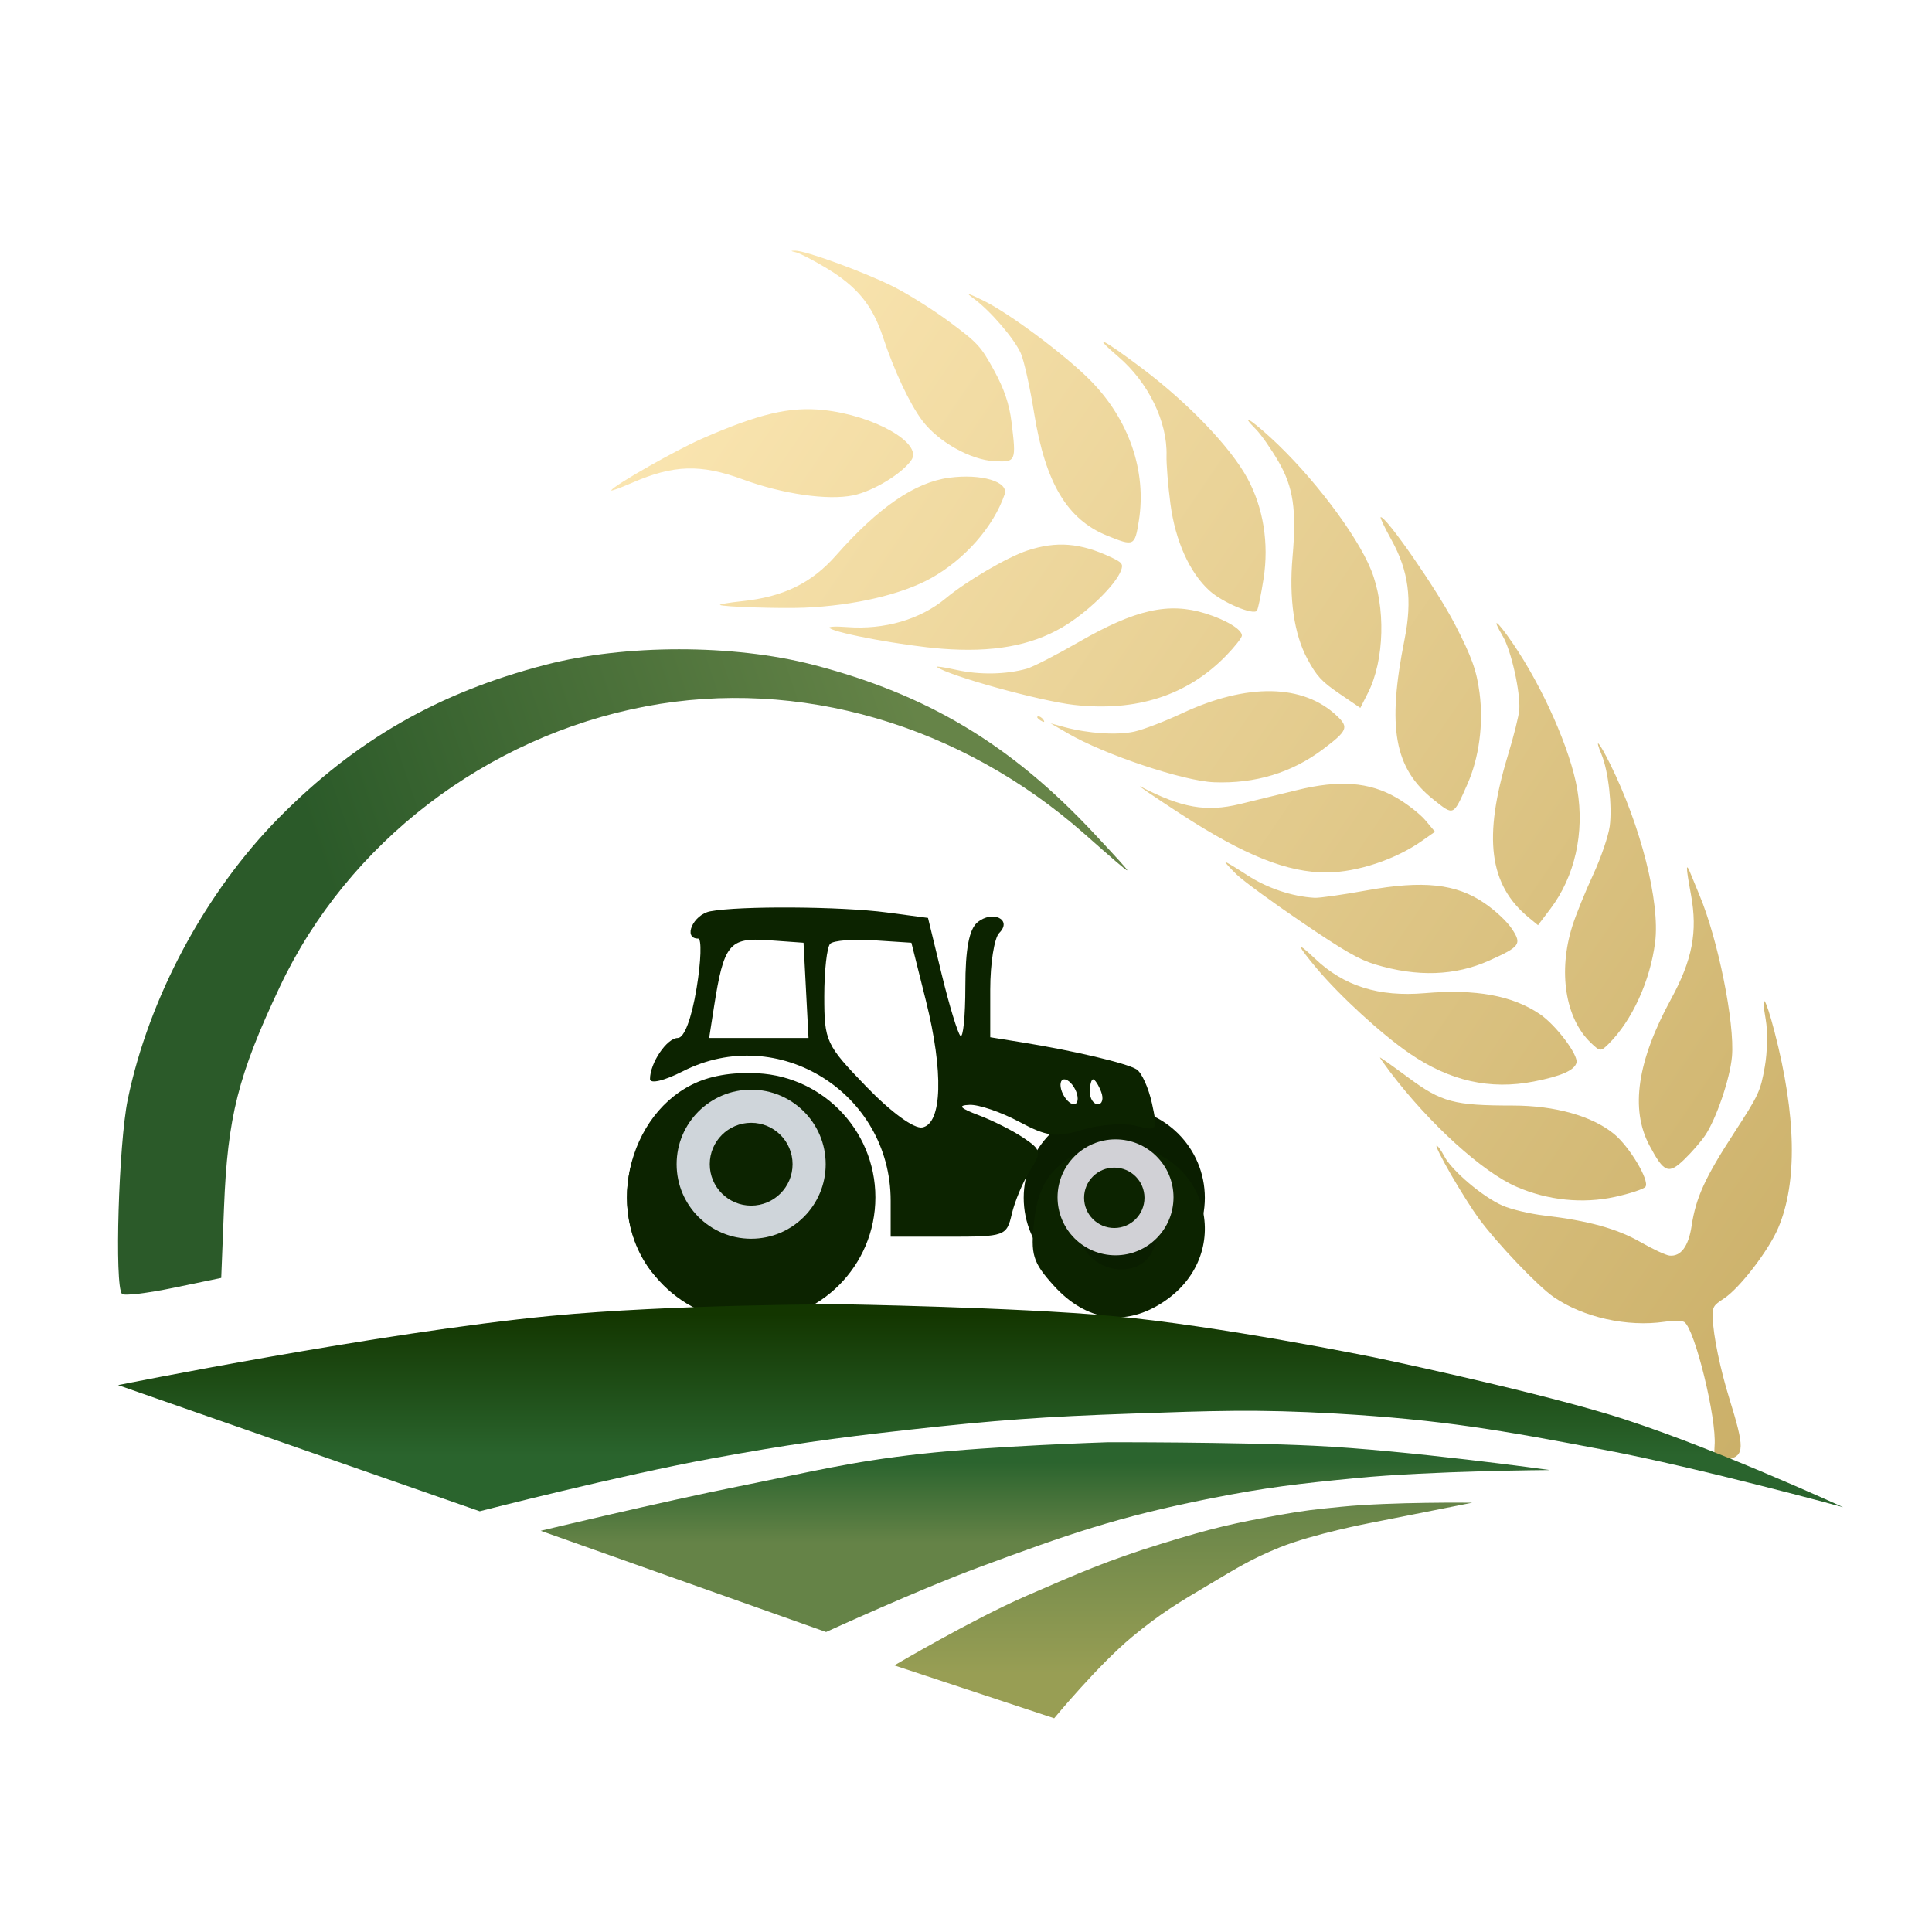 <svg width="180" height="180" fill="none" xmlns="http://www.w3.org/2000/svg"><mask id="a" style="mask-type:alpha" maskUnits="userSpaceOnUse" x="5" y="18" width="170" height="143"><path fill="#D9D9D9" d="M5 18h170v143H5z"/></mask><g mask="url(#a)"><g filter="url(#b)"><path d="m50.376 139.532 26.588 9.432s8.584-3.933 14.257-6.036c8.236-3.053 12.946-4.706 21.578-6.414 5.215-1.032 8.192-1.37 13.487-1.886 7.044-.687 18.11-.755 18.11-.755s-13.349-1.851-21.964-2.263c-7.515-.36-19.266-.324-19.266-.324s-10.604.334-17.34 1.078c-6.687.739-10.36 1.7-16.954 3.018-7.26 1.452-18.496 4.15-18.496 4.15Z" fill="url(#c)"/></g><g filter="url(#d)"><path d="M83.323 152.074 98.215 157s4.098-4.961 7.255-7.578c2.635-2.184 4.308-3.179 7.255-4.926 2.463-1.46 3.834-2.339 6.492-3.41 3.15-1.271 8.4-2.274 8.4-2.274l9.547-1.894s-7.469-.094-12.22.379c-2.245.223-3.508.351-5.727.758-4.271.781-6.11 1.17-11.074 2.706-4.894 1.515-7.601 2.694-12.394 4.781l-.207.091c-4.948 2.155-12.219 6.441-12.219 6.441Z" fill="url(#e)"/></g><circle cx="103.814" cy="111.597" r="8.438" fill="#0A1E00"/><circle cx="103.815" cy="111.597" r="5.223" fill="#fff"/><circle cx="103.815" cy="111.597" r="2.813" fill="#0A1E00"/><g filter="url(#f)"><path fill-rule="evenodd" clip-rule="evenodd" d="M66.165 81.822c-1.585.304-2.57 2.54-1.119 2.54.34 0 .274 2.084-.147 4.63-.47 2.835-1.149 4.628-1.753 4.628-1.01 0-2.586 2.328-2.586 3.823 0 .48 1.302.174 3.062-.722 8.878-4.519 19.36 2.013 19.36 12.063v3.351h5.397c5.253 0 5.41-.057 5.89-2.122.272-1.166 1.026-2.97 1.677-4.007 1.11-1.765 1.071-1.962-.593-3.085-.977-.661-2.856-1.608-4.175-2.106-1.76-.665-1.984-.922-.84-.965.857-.032 2.922.671 4.59 1.563 2.627 1.405 3.423 1.505 5.951.75 1.605-.48 3.84-.642 4.965-.36 1.983.497 2.03.431 1.479-2.1-.313-1.436-.956-2.858-1.431-3.158-.909-.576-5.869-1.744-10.733-2.528l-2.9-.467v-4.44c0-2.44.378-4.816.84-5.277 1.247-1.244-.626-2.151-2.033-.985-.776.642-1.126 2.501-1.126 5.98 0 2.777-.208 4.841-.462 4.588-.254-.253-1.037-2.828-1.74-5.721l-1.277-5.26-3.866-.512c-4.273-.565-13.716-.623-16.43-.102Zm8.93 7.362.232 4.436H66.07l.451-2.893c.914-5.853 1.422-6.478 5.054-6.216l3.288.237.232 4.436Zm11.17.965c1.656 6.62 1.519 11.454-.336 11.805-.77.146-2.908-1.413-5.219-3.805-3.76-3.893-3.914-4.222-3.914-8.405 0-2.394.248-4.6.552-4.902.303-.303 2.129-.448 4.059-.322l3.507.228 1.351 5.4ZM66.36 97.27c-7.14 1.784-10.368 11.547-5.892 17.819 2.136 2.993 7.567 5.124 11.287 4.427 3.547-.664 7.792-4.396 8.937-7.857 2.777-8.395-5.413-16.617-14.332-14.389Zm33.912 1.363c.244.637.144 1.158-.221 1.158-.367 0-.867-.521-1.112-1.158-.245-.636-.145-1.157.22-1.157.367 0 .868.521 1.113 1.157Zm2.319 0c.244.637.108 1.158-.304 1.158s-.749-.521-.749-1.158c0-.636.137-1.157.304-1.157.167 0 .504.521.749 1.157Zm-28.17 5.505c3.415 4.331.803 10.31-4.503 10.31-5.72 0-8.576-6.317-4.712-10.421 2.568-2.727 7.02-2.674 9.215.111Zm-7.675 1.053c-.85.848-1.546 2.237-1.546 3.086 0 1.829 2.593 4.628 4.287 4.628.657 0 2.07-.873 3.141-1.942 1.444-1.44 1.805-2.384 1.4-3.661-1.16-3.643-4.714-4.673-7.282-2.111Zm32.053.218c-1.485 1.274-2.162 2.736-2.45 5.29-.35 3.092-.126 3.831 1.815 5.979 3.037 3.363 6.739 3.895 10.308 1.483 6.8-4.596 3.863-14.513-4.297-14.513-2.346 0-3.927.517-5.376 1.761Zm7.429 2.895c2.028 1.194 2.037 4.523.568 5.99-1.476 1.472-4.291 1.076-5.6-.789-1.55-2.207.342-4.457.342-4.457s3.093-1.685 4.69-.744Z" fill="#0C2300"/></g><g filter="url(#g)"><circle cx="69.985" cy="108.466" r="11.573" fill="#0C2300"/></g><circle cx="69.984" cy="108.466" r="6.944" fill="#CFD5DA"/><circle cx="69.985" cy="108.466" r="3.858" fill="#0C2300"/><circle cx="103.932" cy="111.552" r="5.401" fill="#D1D1D6"/><circle cx="103.815" cy="111.597" r="2.813" fill="#0C2300"/><g filter="url(#h)"><path fill-rule="evenodd" clip-rule="evenodd" d="M50.813 60.397c-9.978 2.595-17.658 7-24.8 14.221-6.87 6.946-12.15 16.782-14.112 26.287-.85 4.11-1.242 17.39-.535 18.103.192.195 2.351-.06 4.798-.568l4.447-.922.259-6.552c.333-8.467 1.31-12.333 5.2-20.574 6.334-13.422 19.239-23.308 34.103-26.127 14.233-2.699 29.302 1.68 40.849 11.871 5.155 4.55 5.179 4.55.911-.025-7.719-8.271-15.55-12.97-26.216-15.727-7.421-1.919-17.5-1.914-24.904.013Z" fill="url(#i)"/></g><g filter="url(#j)"><path fill-rule="evenodd" clip-rule="evenodd" d="M58.905 43.432c3.85-1.678 6.371-1.753 10.303-.31 3.714 1.364 7.92 1.972 10.278 1.485 1.869-.386 4.561-2.018 5.43-3.292 1.07-1.57-3.512-4.166-8.224-4.659-3.123-.326-5.993.353-11.288 2.672-2.426 1.062-8.107 4.29-8.458 4.806-.08.118.8-.198 1.959-.702ZM74.16 21.967c.364.085 1.657.756 2.874 1.491 2.835 1.714 4.25 3.443 5.222 6.376 1.046 3.159 2.499 6.252 3.666 7.804 1.488 1.978 4.502 3.673 6.734 3.787 2.001.103 2.036.021 1.584-3.647-.207-1.676-.684-3.087-1.62-4.799-1.244-2.27-1.508-2.558-4.14-4.518-1.547-1.15-3.94-2.652-5.318-3.336-2.719-1.35-8.072-3.306-9.054-3.31-.493 0-.483.028.052.152ZM67.084 54.82c.26.177 5.624.35 7.88.253 4.597-.194 9.055-1.234 11.765-2.743 3.17-1.765 5.82-4.78 6.87-7.815.407-1.177-2.165-1.948-5.165-1.55-3.197.426-6.595 2.76-10.552 7.246-2.273 2.578-4.894 3.854-8.747 4.258-1.223.129-2.146.286-2.05.351Zm23.663-28.524c1.538 1.134 3.754 3.717 4.362 5.084.296.668.855 3.177 1.24 5.576 1.044 6.489 3.078 9.901 6.799 11.406 2.516 1.017 2.578.988 2.959-1.402.732-4.594-.919-9.395-4.48-13.022-2.322-2.366-7.62-6.321-10.028-7.487-1.535-.743-1.689-.77-.852-.154ZM77.3 56.986c.755.507 6.946 1.639 10.458 1.912 4.683.364 8.24-.266 11.191-1.983 2.295-1.334 4.994-3.944 5.497-5.314.218-.592.104-.74-.947-1.233-2.846-1.337-5.073-1.514-7.783-.62-1.869.617-5.669 2.842-7.6 4.45-2.372 1.975-5.728 2.951-9.21 2.68-1.1-.087-1.822-.038-1.606.108Zm26.905-25.281c2.788 2.392 4.568 6.05 4.478 9.202-.023.778.141 2.803.365 4.501.452 3.44 1.787 6.406 3.638 8.082 1.219 1.104 4.107 2.318 4.42 1.858.11-.16.388-1.502.618-2.98.513-3.287-.021-6.612-1.498-9.335-1.566-2.888-5.435-6.94-9.734-10.193-3.708-2.807-4.958-3.427-2.287-1.135ZM87.287 60.599c1.116.825 9.601 3.172 12.762 3.53 5.834.659 10.583-.878 14.191-4.592.792-.815 1.451-1.651 1.464-1.858.034-.557-1.458-1.467-3.399-2.07-3.431-1.068-6.537-.366-11.806 2.668-2.09 1.203-4.266 2.32-4.833 2.48-1.917.544-4.401.59-6.522.12-1.162-.257-1.997-.382-1.857-.278Zm9.66 4.983c.313.195.42.172.27-.056-.135-.208-.368-.352-.516-.32-.148.03-.038.2.246.376Zm20.066-27.127c.475.478 1.417 1.828 2.096 2.999 1.389 2.396 1.699 4.494 1.314 8.895-.338 3.857.144 7.193 1.367 9.467.88 1.637 1.334 2.132 2.993 3.263l1.956 1.332.713-1.405c1.544-3.041 1.669-8.034.287-11.453-1.342-3.318-5.516-8.813-9.371-12.336-1.931-1.764-2.872-2.294-1.355-.762Zm-17.484 28.35c3.413 1.977 10.736 4.422 13.574 4.533 3.845.149 7.254-.885 10.165-3.082 2.273-1.715 2.408-2.032 1.312-3.079-3.149-3.012-8.398-3.102-14.48-.25-1.573.737-3.553 1.497-4.399 1.687-1.598.36-4.301.188-6.526-.414l-1.293-.35 1.647.955Zm10.429 7.461c5.988 3.895 10.004 5.502 13.679 5.475 2.813-.02 6.372-1.203 8.844-2.94l1.214-.852-.894-1.065c-.492-.586-1.709-1.537-2.704-2.113-2.52-1.459-5.329-1.67-9.272-.698-1.686.416-4.082 1.001-5.325 1.302-3.12.754-5.409.352-9.196-1.616-.545-.282 1.1.846 3.654 2.507Zm19.679-25.513c1.605 2.892 1.96 5.587 1.223 9.27-1.645 8.227-.962 12.018 2.691 14.928 1.915 1.526 1.834 1.561 3.147-1.397 1.105-2.488 1.527-5.634 1.148-8.542-.272-2.086-.738-3.38-2.303-6.406-1.664-3.217-6.449-10.117-6.91-9.965-.078.026.374.976 1.004 2.113Zm-14.436 31.169c.601.587 3.332 2.587 6.069 4.445 4.024 2.732 5.338 3.487 6.868 3.95 3.912 1.18 7.435 1.06 10.609-.367 2.877-1.293 3.046-1.524 2.137-2.917-.458-.702-1.521-1.705-2.571-2.426-2.645-1.815-5.711-2.147-10.996-1.19-2.233.404-4.412.714-4.842.688-2.113-.123-4.425-.902-6.289-2.12-1.084-.707-1.994-1.251-2.024-1.208-.029.042.439.558 1.039 1.145Zm24.818-22.176c.769 1.299 1.638 5.173 1.531 6.824-.035.535-.512 2.45-1.061 4.255-2.331 7.67-1.764 12.076 1.944 15.123l.859.706 1.15-1.517c2.281-3.013 3.2-7.088 2.508-11.134-.631-3.688-3.2-9.505-6.017-13.622-1.473-2.153-2.047-2.552-.914-.635Zm-17.361 30.917c2.198 2.615 6.069 6.16 8.672 7.944 3.745 2.565 7.503 3.412 11.582 2.61 2.561-.504 3.789-1.048 3.966-1.756.18-.723-1.921-3.508-3.409-4.517-2.562-1.738-5.969-2.36-10.724-1.956-4.3.365-7.543-.658-10.244-3.23-1.78-1.696-1.715-1.322.157.905Zm6.833 9.636c3.675 4.857 8.618 9.349 11.81 10.733 2.912 1.262 6.156 1.594 9.158.938 1.424-.312 2.705-.738 2.848-.947.395-.58-1.498-3.749-2.943-4.927-2.052-1.675-5.494-2.637-9.43-2.638-5.47-.002-6.618-.308-9.708-2.593-1.441-1.065-2.636-1.913-2.656-1.884-.02.03.395.622.921 1.318Zm19.732-29.514c.624 1.51.998 4.818.751 6.65-.123.92-.821 2.956-1.549 4.526-.729 1.57-1.597 3.711-1.929 4.759-1.35 4.25-.664 8.615 1.71 10.884.874.836.93.839 1.672.102 2.181-2.17 3.871-5.868 4.327-9.472.469-3.711-1.333-10.837-4.202-16.615-1.031-2.076-1.501-2.578-.78-.834Zm-14.028 39.123c.848 1.465 1.989 3.272 2.536 4.016 1.748 2.379 5.55 6.369 7.04 7.388 2.761 1.889 6.835 2.796 10.303 2.293.818-.118 1.65-.107 1.85.026.979.65 3.025 8.999 2.82 11.508-.104 1.274.197 1.582 1.273 1.299 1.52-.398 1.532-1.062.101-5.683-.852-2.755-1.492-5.847-1.542-7.453-.034-1.102.019-1.195 1.05-1.873 1.46-.96 4.16-4.477 5.05-6.576 1.796-4.239 1.677-10.468-.348-18.268-.847-3.263-1.306-3.896-.817-1.127.191 1.083.153 3.022-.087 4.375-.408 2.304-.557 2.625-2.873 6.188-2.699 4.152-3.553 6.024-3.948 8.655-.286 1.906-1.011 2.875-2.065 2.761-.341-.036-1.55-.599-2.686-1.251-2.191-1.257-4.906-2.007-8.978-2.481-1.325-.154-3.072-.57-3.883-.923-1.836-.802-4.735-3.257-5.434-4.603-.29-.557-.612-.996-.716-.974-.104.022.506 1.238 1.354 2.703Zm22.351-26.085c.632 3.462.131 6.067-1.872 9.738-3.138 5.751-3.798 10.232-2.004 13.608 1.359 2.557 1.787 2.728 3.258 1.304.671-.648 1.533-1.641 1.918-2.205 1.044-1.531 2.339-5.325 2.517-7.373.272-3.121-1.306-10.946-3.035-15.052-.221-.526-.562-1.354-.757-1.84-.526-1.314-.531-.95-.025 1.82Z" fill="url(#k)"/></g><g filter="url(#l)"><path d="M44.693 137.714 11 125.961s24.416-4.908 40.276-6.445c11.231-1.088 27.11-1.088 27.11-1.088s16.125.273 25.172 1.088c9.883.891 24.398 3.845 24.398 3.845s13.542 2.827 21.687 5.254c8.894 2.65 22.075 8.72 22.075 8.72s-13.361-3.649-22.075-5.308c-9.741-1.855-15.265-2.841-25.172-3.412-7.398-.426-11.57-.255-18.977 0-8.184.282-12.775.61-20.912 1.517-7.14.795-11.137 1.365-18.202 2.653-8.548 1.559-21.687 4.929-21.687 4.929Z" fill="url(#m)"/></g></g><defs><filter id="b" x="47.29" y="131.285" width="100.192" height="23.851" filterUnits="userSpaceOnUse" color-interpolation-filters="sRGB"><feFlood flood-opacity="0" result="BackgroundImageFix"/><feColorMatrix in="SourceAlpha" values="0 0 0 0 0 0 0 0 0 0 0 0 0 0 0 0 0 0 127 0" result="hardAlpha"/><feOffset dy="3.086"/><feGaussianBlur stdDeviation="1.543"/><feComposite in2="hardAlpha" operator="out"/><feColorMatrix values="0 0 0 0 0 0 0 0 0 0 0 0 0 0 0 0 0 0 0.25 0"/><feBlend in2="BackgroundImageFix" result="effect1_dropShadow_652_15"/><feBlend in="SourceGraphic" in2="effect1_dropShadow_652_15" result="shape"/></filter><filter id="d" x="80.237" y="136.91" width="60.013" height="26.262" filterUnits="userSpaceOnUse" color-interpolation-filters="sRGB"><feFlood flood-opacity="0" result="BackgroundImageFix"/><feColorMatrix in="SourceAlpha" values="0 0 0 0 0 0 0 0 0 0 0 0 0 0 0 0 0 0 127 0" result="hardAlpha"/><feOffset dy="3.086"/><feGaussianBlur stdDeviation="1.543"/><feComposite in2="hardAlpha" operator="out"/><feColorMatrix values="0 0 0 0 0 0 0 0 0 0 0 0 0 0 0 0 0 0 0.25 0"/><feBlend in2="BackgroundImageFix" result="effect1_dropShadow_652_15"/><feBlend in="SourceGraphic" in2="effect1_dropShadow_652_15" result="shape"/></filter><filter id="f" x="55.326" y="81.463" width="60.013" height="44.362" filterUnits="userSpaceOnUse" color-interpolation-filters="sRGB"><feFlood flood-opacity="0" result="BackgroundImageFix"/><feColorMatrix in="SourceAlpha" values="0 0 0 0 0 0 0 0 0 0 0 0 0 0 0 0 0 0 127 0" result="hardAlpha"/><feOffset dy="3.086"/><feGaussianBlur stdDeviation="1.543"/><feComposite in2="hardAlpha" operator="out"/><feColorMatrix values="0 0 0 0 0 0 0 0 0 0 0 0 0 0 0 0 0 0 0.25 0"/><feBlend in2="BackgroundImageFix" result="effect1_dropShadow_652_15"/><feBlend in="SourceGraphic" in2="effect1_dropShadow_652_15" result="shape"/></filter><filter id="g" x="55.326" y="96.893" width="29.318" height="29.318" filterUnits="userSpaceOnUse" color-interpolation-filters="sRGB"><feFlood flood-opacity="0" result="BackgroundImageFix"/><feColorMatrix in="SourceAlpha" values="0 0 0 0 0 0 0 0 0 0 0 0 0 0 0 0 0 0 127 0" result="hardAlpha"/><feOffset dy="3.086"/><feGaussianBlur stdDeviation="1.543"/><feComposite in2="hardAlpha" operator="out"/><feColorMatrix values="0 0 0 0 0 0 0 0 0 0 0 0 0 0 0 0 0 0 0.25 0"/><feBlend in2="BackgroundImageFix" result="effect1_dropShadow_652_15"/><feBlend in="SourceGraphic" in2="effect1_dropShadow_652_15" result="shape"/></filter><filter id="h" x="7.914" y="57.405" width="100.192" height="66.297" filterUnits="userSpaceOnUse" color-interpolation-filters="sRGB"><feFlood flood-opacity="0" result="BackgroundImageFix"/><feColorMatrix in="SourceAlpha" values="0 0 0 0 0 0 0 0 0 0 0 0 0 0 0 0 0 0 127 0" result="hardAlpha"/><feOffset dy="1.543"/><feGaussianBlur stdDeviation="1.543"/><feComposite in2="hardAlpha" operator="out"/><feColorMatrix values="0 0 0 0 0 0 0 0 0 0 0 0 0 0 0 0 0 0 0.25 0"/><feBlend in2="BackgroundImageFix" result="effect1_dropShadow_652_15"/><feBlend in="SourceGraphic" in2="effect1_dropShadow_652_15" result="shape"/></filter><filter id="j" x="53.855" y="20.273" width="116.172" height="118.892" filterUnits="userSpaceOnUse" color-interpolation-filters="sRGB"><feFlood flood-opacity="0" result="BackgroundImageFix"/><feColorMatrix in="SourceAlpha" values="0 0 0 0 0 0 0 0 0 0 0 0 0 0 0 0 0 0 127 0" result="hardAlpha"/><feOffset dy="1.543"/><feGaussianBlur stdDeviation="1.543"/><feComposite in2="hardAlpha" operator="out"/><feColorMatrix values="0 0 0 0 0 0 0 0 0 0 0 0 0 0 0 0 0 0 0.25 0"/><feBlend in2="BackgroundImageFix" result="effect1_dropShadow_652_15"/><feBlend in="SourceGraphic" in2="effect1_dropShadow_652_15" result="shape"/></filter><filter id="l" x="7.914" y="118.428" width="166.89" height="25.458" filterUnits="userSpaceOnUse" color-interpolation-filters="sRGB"><feFlood flood-opacity="0" result="BackgroundImageFix"/><feColorMatrix in="SourceAlpha" values="0 0 0 0 0 0 0 0 0 0 0 0 0 0 0 0 0 0 127 0" result="hardAlpha"/><feOffset dy="3.086"/><feGaussianBlur stdDeviation="1.543"/><feComposite in2="hardAlpha" operator="out"/><feColorMatrix values="0 0 0 0 0 0 0 0 0 0 0 0 0 0 0 0 0 0 0.25 0"/><feBlend in2="BackgroundImageFix" result="effect1_dropShadow_652_15"/><feBlend in="SourceGraphic" in2="effect1_dropShadow_652_15" result="shape"/></filter><linearGradient id="c" x1="97.386" y1="131.285" x2="97.386" y2="148.964" gradientUnits="userSpaceOnUse"><stop offset=".107" stop-color="#2B642E"/><stop offset=".53" stop-color="#658347"/></linearGradient><linearGradient id="e" x1="110.243" y1="136.91" x2="110.243" y2="157" gradientUnits="userSpaceOnUse"><stop stop-color="#668448"/><stop offset=".792" stop-color="#989E54"/></linearGradient><linearGradient id="i" x1="7.532" y1="112.124" x2="105.061" y2="78.653" gradientUnits="userSpaceOnUse"><stop offset=".31" stop-color="#2B5A29"/><stop offset=".864" stop-color="#668448"/></linearGradient><linearGradient id="k" x1="63.229" y1="34.914" x2="176.728" y2="112.269" gradientUnits="userSpaceOnUse"><stop stop-color="#FAE5B0"/><stop offset="1" stop-color="#CBB069"/></linearGradient><linearGradient id="m" x1="91.359" y1="118.428" x2="91.359" y2="137.714" gradientUnits="userSpaceOnUse"><stop offset=".048" stop-color="#133600"/><stop offset=".73" stop-color="#2A642D"/></linearGradient></defs></svg>